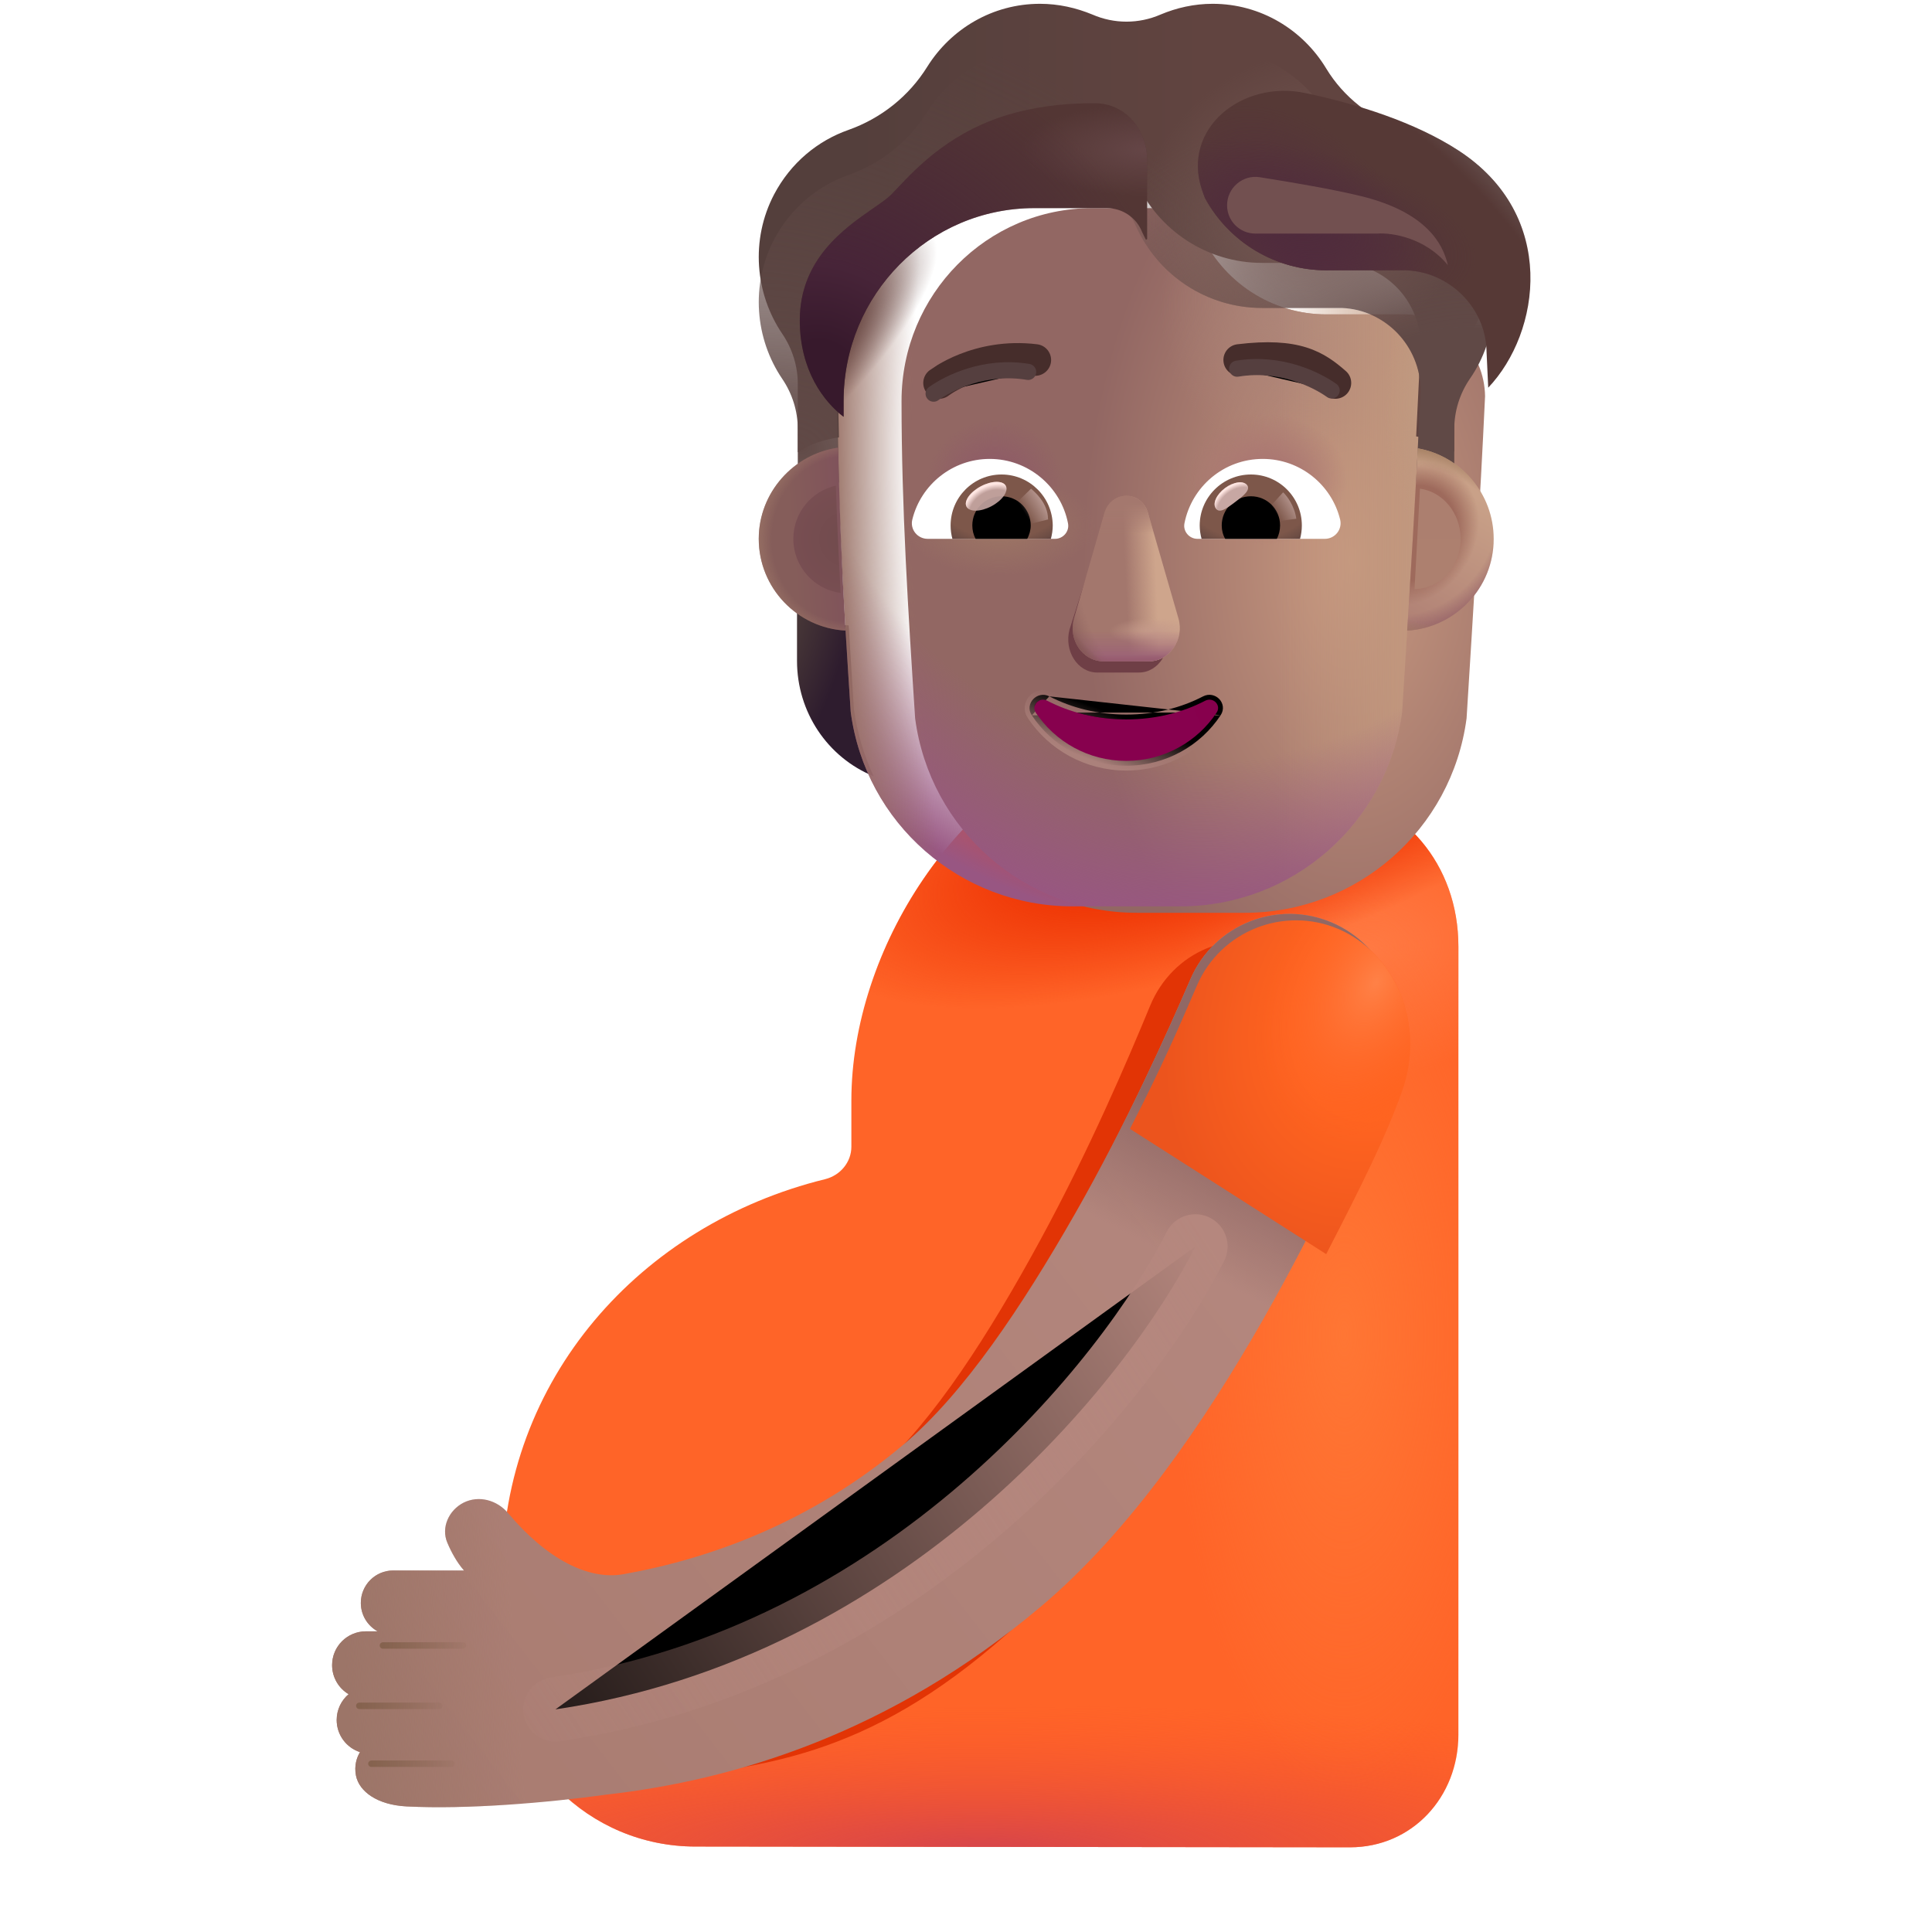 <svg viewBox="1 1 30 30" xmlns="http://www.w3.org/2000/svg">
<g filter="url(#filter0_i_13929_4528)">
<path d="M16.856 12.48C14.652 13.156 12.97 15.727 12.97 18.089V18.806C12.97 19.047 12.797 19.252 12.563 19.31C9.694 20.015 7.545 22.416 7.545 25.458V26.673C7.545 28.33 8.89 29.673 10.549 29.673L20.712 29.685C21.68 29.685 22.396 28.902 22.396 27.935V15.702C22.396 14.406 21.55 13.464 20.358 13.215C20.204 13.182 20.05 13.152 19.896 13.116C19.633 13.055 19.374 12.98 19.133 12.86L19.074 12.831C18.38 12.484 17.598 12.253 16.856 12.48Z" fill="#FF6428"/>
<path d="M16.856 12.48C14.652 13.156 12.97 15.727 12.97 18.089V18.806C12.97 19.047 12.797 19.252 12.563 19.31C9.694 20.015 7.545 22.416 7.545 25.458V26.673C7.545 28.33 8.89 29.673 10.549 29.673L20.712 29.685C21.68 29.685 22.396 28.902 22.396 27.935V15.702C22.396 14.406 21.55 13.464 20.358 13.215C20.204 13.182 20.05 13.152 19.896 13.116C19.633 13.055 19.374 12.98 19.133 12.86L19.074 12.831C18.38 12.484 17.598 12.253 16.856 12.48Z" fill="url(#paint0_radial_13929_4528)"/>
<path d="M16.856 12.48C14.652 13.156 12.97 15.727 12.97 18.089V18.806C12.97 19.047 12.797 19.252 12.563 19.31C9.694 20.015 7.545 22.416 7.545 25.458V26.673C7.545 28.33 8.89 29.673 10.549 29.673L20.712 29.685C21.68 29.685 22.396 28.902 22.396 27.935V15.702C22.396 14.406 21.55 13.464 20.358 13.215C20.204 13.182 20.05 13.152 19.896 13.116C19.633 13.055 19.374 12.98 19.133 12.86L19.074 12.831C18.38 12.484 17.598 12.253 16.856 12.48Z" fill="url(#paint1_radial_13929_4528)"/>
<path d="M16.856 12.48C14.652 13.156 12.97 15.727 12.97 18.089V18.806C12.97 19.047 12.797 19.252 12.563 19.31C9.694 20.015 7.545 22.416 7.545 25.458V26.673C7.545 28.33 8.89 29.673 10.549 29.673L20.712 29.685C21.68 29.685 22.396 28.902 22.396 27.935V15.702C22.396 14.406 21.55 13.464 20.358 13.215C20.204 13.182 20.05 13.152 19.896 13.116C19.633 13.055 19.374 12.98 19.133 12.86L19.074 12.831C18.38 12.484 17.598 12.253 16.856 12.48Z" fill="url(#paint2_radial_13929_4528)"/>
<path d="M16.856 12.48C14.652 13.156 12.97 15.727 12.97 18.089V18.806C12.97 19.047 12.797 19.252 12.563 19.31C9.694 20.015 7.545 22.416 7.545 25.458V26.673C7.545 28.33 8.89 29.673 10.549 29.673L20.712 29.685C21.68 29.685 22.396 28.902 22.396 27.935V15.702C22.396 14.406 21.55 13.464 20.358 13.215C20.204 13.182 20.05 13.152 19.896 13.116C19.633 13.055 19.374 12.98 19.133 12.86L19.074 12.831C18.38 12.484 17.598 12.253 16.856 12.48Z" fill="url(#paint3_radial_13929_4528)"/>
</g>
<g filter="url(#filter1_f_13929_4528)">
<path d="M10.469 28.719C10.622 28.7 10.769 28.68 10.909 28.66C12.796 28.435 14.417 28.338 16.648 26.362C17.973 25.188 19.082 23.466 19.919 21.929C20.772 20.361 21.421 18.836 21.786 17.95C22.136 17.101 21.764 16.115 20.955 15.747C20.146 15.38 19.207 15.771 18.858 16.62C18.508 17.468 17.914 18.86 17.148 20.266C16.366 21.703 15.504 23.058 14.614 23.847C13.248 25.057 11.758 25.622 10.469 25.863C9.953 25.959 9.334 25.628 8.765 24.916C8.641 24.761 8.453 24.677 8.271 24.7C8.242 24.948 8.228 25.201 8.228 25.459V26.673C8.228 27.837 9.546 28.221 10.469 28.719Z" fill="#E23405"/>
</g>
<g filter="url(#filter2_i_13929_4528)">
<path d="M21.689 15.529C22.538 15.896 22.929 16.882 22.562 17.731C22.179 18.617 21.497 20.142 20.601 21.71C19.722 23.247 18.558 24.969 17.167 26.143C14.825 28.119 12.403 28.841 10.422 29.066C9.493 29.195 8.253 29.298 7.313 29.25C6.856 29.226 6.578 29.018 6.528 28.773C6.496 28.613 6.542 28.487 6.59 28.407C6.38 28.339 6.228 28.141 6.228 27.908C6.228 27.747 6.3 27.604 6.413 27.507C6.26 27.416 6.157 27.248 6.157 27.056C6.157 26.766 6.392 26.531 6.683 26.531H6.863C6.708 26.445 6.603 26.28 6.603 26.09C6.603 25.811 6.828 25.586 7.106 25.586H8.204C8.092 25.457 8.008 25.301 7.946 25.155C7.846 24.919 7.97 24.649 8.199 24.533C8.436 24.414 8.721 24.494 8.891 24.697C9.489 25.41 10.139 25.741 10.681 25.644C12.033 25.403 13.598 24.839 15.032 23.629C15.967 22.84 16.871 21.485 17.692 20.048C18.496 18.641 19.12 17.249 19.487 16.401C19.854 15.552 20.84 15.162 21.689 15.529Z" fill="url(#paint4_linear_13929_4528)"/>
<path d="M21.689 15.529C22.538 15.896 22.929 16.882 22.562 17.731C22.179 18.617 21.497 20.142 20.601 21.71C19.722 23.247 18.558 24.969 17.167 26.143C14.825 28.119 12.403 28.841 10.422 29.066C9.493 29.195 8.253 29.298 7.313 29.25C6.856 29.226 6.578 29.018 6.528 28.773C6.496 28.613 6.542 28.487 6.59 28.407C6.38 28.339 6.228 28.141 6.228 27.908C6.228 27.747 6.3 27.604 6.413 27.507C6.26 27.416 6.157 27.248 6.157 27.056C6.157 26.766 6.392 26.531 6.683 26.531H6.863C6.708 26.445 6.603 26.28 6.603 26.09C6.603 25.811 6.828 25.586 7.106 25.586H8.204C8.092 25.457 8.008 25.301 7.946 25.155C7.846 24.919 7.97 24.649 8.199 24.533C8.436 24.414 8.721 24.494 8.891 24.697C9.489 25.41 10.139 25.741 10.681 25.644C12.033 25.403 13.598 24.839 15.032 23.629C15.967 22.84 16.871 21.485 17.692 20.048C18.496 18.641 19.12 17.249 19.487 16.401C19.854 15.552 20.84 15.162 21.689 15.529Z" fill="url(#paint5_linear_13929_4528)"/>
<path d="M21.689 15.529C22.538 15.896 22.929 16.882 22.562 17.731C22.179 18.617 21.497 20.142 20.601 21.71C19.722 23.247 18.558 24.969 17.167 26.143C14.825 28.119 12.403 28.841 10.422 29.066C9.493 29.195 8.253 29.298 7.313 29.25C6.856 29.226 6.578 29.018 6.528 28.773C6.496 28.613 6.542 28.487 6.59 28.407C6.38 28.339 6.228 28.141 6.228 27.908C6.228 27.747 6.3 27.604 6.413 27.507C6.26 27.416 6.157 27.248 6.157 27.056C6.157 26.766 6.392 26.531 6.683 26.531H6.863C6.708 26.445 6.603 26.28 6.603 26.09C6.603 25.811 6.828 25.586 7.106 25.586H8.204C8.092 25.457 8.008 25.301 7.946 25.155C7.846 24.919 7.97 24.649 8.199 24.533C8.436 24.414 8.721 24.494 8.891 24.697C9.489 25.41 10.139 25.741 10.681 25.644C12.033 25.403 13.598 24.839 15.032 23.629C15.967 22.84 16.871 21.485 17.692 20.048C18.496 18.641 19.12 17.249 19.487 16.401C19.854 15.552 20.84 15.162 21.689 15.529Z" fill="url(#paint6_linear_13929_4528)"/>
</g>
<g filter="url(#filter3_i_13929_4528)">
<path d="M22.665 18.062C23.056 16.972 22.538 15.896 21.689 15.529C20.84 15.162 19.854 15.552 19.487 16.401C19.221 17.017 18.954 17.642 18.446 18.629L21.493 20.574C22.06 19.476 22.417 18.754 22.665 18.062Z" fill="url(#paint7_radial_13929_4528)"/>
<path d="M22.665 18.062C23.056 16.972 22.538 15.896 21.689 15.529C20.84 15.162 19.854 15.552 19.487 16.401C19.221 17.017 18.954 17.642 18.446 18.629L21.493 20.574C22.06 19.476 22.417 18.754 22.665 18.062Z" fill="url(#paint8_radial_13929_4528)"/>
</g>
<g filter="url(#filter4_f_13929_4528)">
<path d="M6.946 26.551H8.188" stroke="url(#paint9_linear_13929_4528)" stroke-width="0.1" stroke-linecap="round"/>
</g>
<g filter="url(#filter5_f_13929_4528)">
<path d="M6.579 27.488H7.821" stroke="url(#paint10_linear_13929_4528)" stroke-width="0.1" stroke-linecap="round"/>
</g>
<g filter="url(#filter6_f_13929_4528)">
<path d="M6.767 28.387H8.009" stroke="url(#paint11_linear_13929_4528)" stroke-width="0.1" stroke-linecap="round"/>
</g>
<g filter="url(#filter7_f_13929_4528)">
<path d="M19.562 20.355C18.521 22.418 15.075 26.742 9.625 27.543" stroke="url(#paint12_linear_13929_4528)" stroke-linecap="round"/>
</g>
<path d="M22.798 10.711C23.095 10.701 23.373 10.601 23.6 10.438V11.263C23.6 12.055 23.128 12.76 22.411 13.053C22.562 12.731 22.666 12.381 22.718 12.007L22.798 10.711Z" fill="url(#paint13_radial_13929_4528)"/>
<path d="M14.178 10.711C13.881 10.701 13.603 10.601 13.376 10.438V11.263C13.376 12.055 13.848 12.76 14.565 13.053C14.414 12.731 14.31 12.381 14.258 12.007L14.178 10.711Z" fill="url(#paint14_radial_13929_4528)"/>
<g filter="url(#filter8_ii_13929_4528)">
<path d="M14.21 12.054C14.438 13.785 15.911 15.074 17.655 15.074H19.328C21.071 15.074 22.544 13.785 22.773 12.054C22.877 10.384 22.982 8.721 23.06 7.052C23.05 6.372 22.514 5.811 21.837 5.782H20.596C19.75 5.782 18.983 5.283 18.635 4.503C18.546 4.28 18.33 4.132 18.09 4.132H16.961C15.325 4.132 13.999 5.473 13.999 7.128C13.999 8.778 14.102 10.4 14.21 12.054Z" fill="url(#paint15_radial_13929_4528)"/>
<path d="M14.21 12.054C14.438 13.785 15.911 15.074 17.655 15.074H19.328C21.071 15.074 22.544 13.785 22.773 12.054C22.877 10.384 22.982 8.721 23.06 7.052C23.05 6.372 22.514 5.811 21.837 5.782H20.596C19.75 5.782 18.983 5.283 18.635 4.503C18.546 4.28 18.33 4.132 18.09 4.132H16.961C15.325 4.132 13.999 5.473 13.999 7.128C13.999 8.778 14.102 10.4 14.21 12.054Z" fill="url(#paint16_radial_13929_4528)"/>
</g>
<path d="M14.21 12.054C14.438 13.785 15.911 15.074 17.655 15.074H19.328C21.071 15.074 22.544 13.785 22.773 12.054C22.877 10.384 22.982 8.721 23.06 7.052C23.05 6.372 22.514 5.811 21.837 5.782H20.596C19.75 5.782 18.983 5.283 18.635 4.503C18.546 4.28 18.33 4.132 18.09 4.132H16.961C15.325 4.132 13.999 5.473 13.999 7.128C13.999 8.778 14.102 10.4 14.21 12.054Z" fill="url(#paint17_linear_13929_4528)"/>
<path d="M14.21 12.054C14.438 13.785 15.911 15.074 17.655 15.074H19.328C21.071 15.074 22.544 13.785 22.773 12.054C22.877 10.384 22.982 8.721 23.06 7.052C23.05 6.372 22.514 5.811 21.837 5.782H20.596C19.75 5.782 18.983 5.283 18.635 4.503C18.546 4.28 18.33 4.132 18.09 4.132H16.961C15.325 4.132 13.999 5.473 13.999 7.128C13.999 8.778 14.102 10.4 14.21 12.054Z" fill="url(#paint18_radial_13929_4528)"/>
<path d="M14.21 12.054C14.438 13.785 15.911 15.074 17.655 15.074H19.328C21.071 15.074 22.544 13.785 22.773 12.054C22.877 10.384 22.982 8.721 23.06 7.052C23.05 6.372 22.514 5.811 21.837 5.782H20.596C19.75 5.782 18.983 5.283 18.635 4.503C18.546 4.28 18.33 4.132 18.09 4.132H16.961C15.325 4.132 13.999 5.473 13.999 7.128C13.999 8.778 14.102 10.4 14.21 12.054Z" fill="url(#paint19_radial_13929_4528)"/>
<path d="M14.21 12.054C14.438 13.785 15.911 15.074 17.655 15.074H19.328C21.071 15.074 22.544 13.785 22.773 12.054C22.877 10.384 22.982 8.721 23.06 7.052C23.05 6.372 22.514 5.811 21.837 5.782H20.596C19.75 5.782 18.983 5.283 18.635 4.503C18.546 4.28 18.33 4.132 18.09 4.132H16.961C15.325 4.132 13.999 5.473 13.999 7.128C13.999 8.778 14.102 10.4 14.21 12.054Z" fill="url(#paint20_radial_13929_4528)"/>
<path d="M14.21 12.054C14.438 13.785 15.911 15.074 17.655 15.074H19.328C21.071 15.074 22.544 13.785 22.773 12.054C22.877 10.384 22.982 8.721 23.06 7.052C23.05 6.372 22.514 5.811 21.837 5.782H20.596C19.75 5.782 18.983 5.283 18.635 4.503C18.546 4.28 18.33 4.132 18.09 4.132H16.961C15.325 4.132 13.999 5.473 13.999 7.128C13.999 8.778 14.102 10.4 14.21 12.054Z" fill="url(#paint21_radial_13929_4528)"/>
<path d="M14.21 12.054C14.438 13.785 15.911 15.074 17.655 15.074H19.328C21.071 15.074 22.544 13.785 22.773 12.054C22.877 10.384 22.982 8.721 23.06 7.052C23.05 6.372 22.514 5.811 21.837 5.782H20.596C19.75 5.782 18.983 5.283 18.635 4.503C18.546 4.28 18.33 4.132 18.09 4.132H16.961C15.325 4.132 13.999 5.473 13.999 7.128C13.999 8.778 14.102 10.4 14.21 12.054Z" fill="url(#paint22_radial_13929_4528)"/>
<path d="M14.21 12.054C14.438 13.785 15.911 15.074 17.655 15.074H19.328C21.071 15.074 22.544 13.785 22.773 12.054C22.877 10.384 22.982 8.721 23.06 7.052C23.05 6.372 22.514 5.811 21.837 5.782H20.596C19.75 5.782 18.983 5.283 18.635 4.503C18.546 4.28 18.33 4.132 18.09 4.132H16.961C15.325 4.132 13.999 5.473 13.999 7.128C13.999 8.778 14.102 10.4 14.21 12.054Z" fill="url(#paint23_radial_13929_4528)"/>
<path d="M14.21 12.054C14.438 13.785 15.911 15.074 17.655 15.074H19.328C21.071 15.074 22.544 13.785 22.773 12.054C22.877 10.384 22.982 8.721 23.06 7.052C23.05 6.372 22.514 5.811 21.837 5.782H20.596C19.75 5.782 18.983 5.283 18.635 4.503C18.546 4.28 18.33 4.132 18.09 4.132H16.961C15.325 4.132 13.999 5.473 13.999 7.128C13.999 8.778 14.102 10.4 14.21 12.054Z" fill="url(#paint24_radial_13929_4528)"/>
<g filter="url(#filter9_f_13929_4528)">
<path d="M18.132 9.143L17.608 10.773C17.519 11.108 17.733 11.443 18.038 11.443H18.686C18.991 11.443 19.205 11.103 19.116 10.773L18.677 9.143C18.583 8.782 18.23 8.782 18.132 9.143Z" fill="#6F3F46"/>
</g>
<g filter="url(#filter10_f_13929_4528)">
<path d="M18.149 8.969L17.678 10.599C17.582 10.934 17.812 11.269 18.139 11.269H18.837C19.163 11.269 19.394 10.929 19.298 10.599L18.827 8.969C18.726 8.608 18.255 8.608 18.149 8.969Z" fill="#A3776D"/>
<path d="M18.149 8.969L17.678 10.599C17.582 10.934 17.812 11.269 18.139 11.269H18.837C19.163 11.269 19.394 10.929 19.298 10.599L18.827 8.969C18.726 8.608 18.255 8.608 18.149 8.969Z" fill="url(#paint25_linear_13929_4528)"/>
<path d="M18.149 8.969L17.678 10.599C17.582 10.934 17.812 11.269 18.139 11.269H18.837C19.163 11.269 19.394 10.929 19.298 10.599L18.827 8.969C18.726 8.608 18.255 8.608 18.149 8.969Z" fill="url(#paint26_radial_13929_4528)"/>
<path d="M18.149 8.969L17.678 10.599C17.582 10.934 17.812 11.269 18.139 11.269H18.837C19.163 11.269 19.394 10.929 19.298 10.599L18.827 8.969C18.726 8.608 18.255 8.608 18.149 8.969Z" fill="url(#paint27_linear_13929_4528)"/>
<path d="M18.149 8.969L17.678 10.599C17.582 10.934 17.812 11.269 18.139 11.269H18.837C19.163 11.269 19.394 10.929 19.298 10.599L18.827 8.969C18.726 8.608 18.255 8.608 18.149 8.969Z" fill="url(#paint28_radial_13929_4528)"/>
<path d="M18.149 8.969L17.678 10.599C17.582 10.934 17.812 11.269 18.139 11.269H18.837C19.163 11.269 19.394 10.929 19.298 10.599L18.827 8.969C18.726 8.608 18.255 8.608 18.149 8.969Z" fill="url(#paint29_linear_13929_4528)"/>
</g>
<path d="M18.149 8.969L17.678 10.599C17.582 10.934 17.812 11.269 18.139 11.269H18.837C19.163 11.269 19.394 10.929 19.298 10.599L18.827 8.969C18.726 8.608 18.255 8.608 18.149 8.969Z" fill="url(#paint30_linear_13929_4528)"/>
<path d="M18.149 8.969L17.678 10.599C17.582 10.934 17.812 11.269 18.139 11.269H18.837C19.163 11.269 19.394 10.929 19.298 10.599L18.827 8.969C18.726 8.608 18.255 8.608 18.149 8.969Z" fill="url(#paint31_radial_13929_4528)"/>
<g filter="url(#filter11_f_13929_4528)">
<path d="M17.294 11.813L17.294 11.813C17.639 11.992 18.05 12.096 18.488 12.096C18.931 12.096 19.337 11.992 19.682 11.813L19.682 11.813L19.682 11.813C19.775 11.765 19.873 11.793 19.932 11.854C19.992 11.916 20.014 12.016 19.954 12.106M17.294 11.813L19.892 12.065M17.294 11.813L17.294 11.813C17.2 11.765 17.102 11.795 17.044 11.856C16.985 11.917 16.961 12.018 17.022 12.107M17.294 11.813L17.084 12.065M19.954 12.106C19.954 12.106 19.954 12.106 19.954 12.106L19.892 12.065M19.954 12.106C19.954 12.106 19.954 12.106 19.954 12.106L19.892 12.065M19.954 12.106C19.644 12.577 19.103 12.89 18.488 12.89C17.873 12.89 17.333 12.577 17.022 12.107M19.892 12.065C19.595 12.515 19.077 12.815 18.488 12.815C17.899 12.815 17.381 12.515 17.084 12.065M17.022 12.107C17.022 12.107 17.023 12.107 17.023 12.107L17.084 12.065M17.022 12.107C17.022 12.107 17.022 12.106 17.022 12.106L17.084 12.065" stroke="url(#paint32_linear_13929_4528)" stroke-width="0.15"/>
</g>
<path d="M18.488 12.171C18.038 12.171 17.615 12.065 17.26 11.88C17.138 11.818 17.008 11.954 17.084 12.065C17.381 12.515 17.899 12.815 18.488 12.815C19.077 12.815 19.595 12.515 19.892 12.065C19.968 11.95 19.838 11.818 19.716 11.88C19.361 12.065 18.942 12.171 18.488 12.171Z" fill="url(#paint33_radial_13929_4528)"/>
<g filter="url(#filter12_ii_13929_4528)">
<path d="M22.792 3.714C23.248 3.871 23.657 4.189 23.916 4.646C24.329 5.373 24.268 6.243 23.822 6.885C23.666 7.114 23.582 7.385 23.582 7.66V8.714C23.416 8.598 23.197 8.512 22.99 8.476L23.06 7.052C23.05 6.372 22.515 5.811 21.837 5.782H20.596C19.75 5.782 18.983 5.283 18.635 4.503C18.546 4.279 18.33 4.132 18.09 4.132H16.961C15.325 4.132 13.999 5.473 13.999 7.128L14.026 8.491C13.801 8.524 13.566 8.599 13.388 8.724V7.66C13.388 7.385 13.303 7.114 13.148 6.885C12.725 6.262 12.65 5.425 13.021 4.717C13.28 4.227 13.698 3.885 14.173 3.718C14.681 3.538 15.114 3.195 15.4 2.734C15.767 2.149 16.411 1.759 17.149 1.759C17.436 1.759 17.709 1.821 17.963 1.926C18.301 2.073 18.682 2.073 19.021 1.926C19.27 1.821 19.543 1.759 19.83 1.759C20.577 1.759 21.231 2.163 21.593 2.763C21.866 3.214 22.294 3.542 22.792 3.714Z" fill="url(#paint34_linear_13929_4528)"/>
</g>
<path d="M22.792 3.714C23.248 3.871 23.657 4.189 23.916 4.646C24.329 5.373 24.268 6.243 23.822 6.885C23.666 7.114 23.582 7.385 23.582 7.66V8.714C23.416 8.598 23.197 8.512 22.99 8.476L23.06 7.052C23.05 6.372 22.515 5.811 21.837 5.782H20.596C19.75 5.782 18.983 5.283 18.635 4.503C18.546 4.279 18.33 4.132 18.09 4.132H16.961C15.325 4.132 13.999 5.473 13.999 7.128L14.026 8.491C13.801 8.524 13.566 8.599 13.388 8.724V7.66C13.388 7.385 13.303 7.114 13.148 6.885C12.725 6.262 12.65 5.425 13.021 4.717C13.28 4.227 13.698 3.885 14.173 3.718C14.681 3.538 15.114 3.195 15.4 2.734C15.767 2.149 16.411 1.759 17.149 1.759C17.436 1.759 17.709 1.821 17.963 1.926C18.301 2.073 18.682 2.073 19.021 1.926C19.27 1.821 19.543 1.759 19.83 1.759C20.577 1.759 21.231 2.163 21.593 2.763C21.866 3.214 22.294 3.542 22.792 3.714Z" fill="url(#paint35_radial_13929_4528)"/>
<path d="M22.792 3.714C23.248 3.871 23.657 4.189 23.916 4.646C24.329 5.373 24.268 6.243 23.822 6.885C23.666 7.114 23.582 7.385 23.582 7.66V8.714C23.416 8.598 23.197 8.512 22.99 8.476L23.06 7.052C23.05 6.372 22.515 5.811 21.837 5.782H20.596C19.75 5.782 18.983 5.283 18.635 4.503C18.546 4.279 18.33 4.132 18.09 4.132H16.961C15.325 4.132 13.999 5.473 13.999 7.128L14.026 8.491C13.801 8.524 13.566 8.599 13.388 8.724V7.66C13.388 7.385 13.303 7.114 13.148 6.885C12.725 6.262 12.65 5.425 13.021 4.717C13.28 4.227 13.698 3.885 14.173 3.718C14.681 3.538 15.114 3.195 15.4 2.734C15.767 2.149 16.411 1.759 17.149 1.759C17.436 1.759 17.709 1.821 17.963 1.926C18.301 2.073 18.682 2.073 19.021 1.926C19.27 1.821 19.543 1.759 19.83 1.759C20.577 1.759 21.231 2.163 21.593 2.763C21.866 3.214 22.294 3.542 22.792 3.714Z" fill="url(#paint36_radial_13929_4528)"/>
<path d="M22.792 3.714C23.248 3.871 23.657 4.189 23.916 4.646C24.329 5.373 24.268 6.243 23.822 6.885C23.666 7.114 23.582 7.385 23.582 7.66V8.714C23.416 8.598 23.197 8.512 22.99 8.476L23.06 7.052C23.05 6.372 22.515 5.811 21.837 5.782H20.596C19.75 5.782 18.983 5.283 18.635 4.503C18.546 4.279 18.33 4.132 18.09 4.132H16.961C15.325 4.132 13.999 5.473 13.999 7.128L14.026 8.491C13.801 8.524 13.566 8.599 13.388 8.724V7.66C13.388 7.385 13.303 7.114 13.148 6.885C12.725 6.262 12.65 5.425 13.021 4.717C13.28 4.227 13.698 3.885 14.173 3.718C14.681 3.538 15.114 3.195 15.4 2.734C15.767 2.149 16.411 1.759 17.149 1.759C17.436 1.759 17.709 1.821 17.963 1.926C18.301 2.073 18.682 2.073 19.021 1.926C19.27 1.821 19.543 1.759 19.83 1.759C20.577 1.759 21.231 2.163 21.593 2.763C21.866 3.214 22.294 3.542 22.792 3.714Z" fill="url(#paint37_radial_13929_4528)"/>
<g filter="url(#filter13_i_13929_4528)">
<path d="M21.797 6.961C21.642 6.826 21.461 6.682 21.188 6.596C20.918 6.511 20.58 6.489 20.113 6.546C19.978 6.562 19.882 6.685 19.899 6.82C19.915 6.954 20.038 7.05 20.172 7.034C20.599 6.982 20.86 7.009 21.04 7.065C21.216 7.121 21.335 7.21 21.474 7.332C21.577 7.421 21.732 7.41 21.821 7.308C21.91 7.205 21.9 7.05 21.797 6.961Z" fill="#462D2B"/>
</g>
<g filter="url(#filter14_i_13929_4528)">
<path d="M15.464 6.864C15.544 6.817 15.659 6.755 15.804 6.698C16.094 6.584 16.509 6.485 17.005 6.546C17.14 6.562 17.236 6.685 17.22 6.82C17.203 6.954 17.081 7.05 16.946 7.034C16.548 6.985 16.216 7.064 15.984 7.156C15.867 7.202 15.777 7.25 15.716 7.286C15.686 7.304 15.664 7.319 15.65 7.329C15.643 7.334 15.638 7.337 15.635 7.339L15.633 7.341C15.525 7.424 15.371 7.404 15.288 7.297C15.205 7.19 15.224 7.036 15.332 6.952L15.464 6.864Z" fill="#462D2B"/>
</g>
<g filter="url(#filter15_if_13929_4528)">
<path d="M18.694 4.624C18.673 4.585 18.654 4.544 18.635 4.503C18.546 4.279 18.33 4.132 18.09 4.132H16.961C15.325 4.132 13.999 5.473 13.999 7.128V7.372C13.698 7.142 13.319 6.658 13.319 5.875C13.319 4.925 14.012 4.445 14.454 4.138C14.579 4.052 14.683 3.979 14.747 3.914C14.774 3.886 14.803 3.855 14.835 3.821C15.145 3.492 15.697 2.907 16.661 2.651C17.096 2.535 17.536 2.5 17.906 2.503C18.379 2.506 18.713 2.915 18.713 3.388V4.612L18.694 4.624Z" fill="#533634"/>
<path d="M18.694 4.624C18.673 4.585 18.654 4.544 18.635 4.503C18.546 4.279 18.33 4.132 18.09 4.132H16.961C15.325 4.132 13.999 5.473 13.999 7.128V7.372C13.698 7.142 13.319 6.658 13.319 5.875C13.319 4.925 14.012 4.445 14.454 4.138C14.579 4.052 14.683 3.979 14.747 3.914C14.774 3.886 14.803 3.855 14.835 3.821C15.145 3.492 15.697 2.907 16.661 2.651C17.096 2.535 17.536 2.5 17.906 2.503C18.379 2.506 18.713 2.915 18.713 3.388V4.612L18.694 4.624Z" fill="url(#paint38_radial_13929_4528)"/>
<path d="M18.694 4.624C18.673 4.585 18.654 4.544 18.635 4.503C18.546 4.279 18.33 4.132 18.09 4.132H16.961C15.325 4.132 13.999 5.473 13.999 7.128V7.372C13.698 7.142 13.319 6.658 13.319 5.875C13.319 4.925 14.012 4.445 14.454 4.138C14.579 4.052 14.683 3.979 14.747 3.914C14.774 3.886 14.803 3.855 14.835 3.821C15.145 3.492 15.697 2.907 16.661 2.651C17.096 2.535 17.536 2.5 17.906 2.503C18.379 2.506 18.713 2.915 18.713 3.388V4.612L18.694 4.624Z" fill="url(#paint39_radial_13929_4528)"/>
</g>
<g filter="url(#filter16_if_13929_4528)">
<path d="M23.109 7.52L23.083 6.961C23.074 6.284 22.514 5.725 21.837 5.697H20.596C19.808 5.697 19.089 5.266 18.713 4.58C18.713 4.58 18.692 4.532 18.663 4.445C18.347 3.493 19.288 2.737 20.27 2.945C21.083 3.117 21.975 3.399 22.647 3.837C24.194 4.846 23.923 6.664 23.109 7.52Z" fill="#563936"/>
<path d="M23.109 7.52L23.083 6.961C23.074 6.284 22.514 5.725 21.837 5.697H20.596C19.808 5.697 19.089 5.266 18.713 4.58C18.713 4.58 18.692 4.532 18.663 4.445C18.347 3.493 19.288 2.737 20.27 2.945C21.083 3.117 21.975 3.399 22.647 3.837C24.194 4.846 23.923 6.664 23.109 7.52Z" fill="url(#paint40_radial_13929_4528)"/>
<path d="M23.109 7.52L23.083 6.961C23.074 6.284 22.514 5.725 21.837 5.697H20.596C19.808 5.697 19.089 5.266 18.713 4.58C18.713 4.58 18.692 4.532 18.663 4.445C18.347 3.493 19.288 2.737 20.27 2.945C21.083 3.117 21.975 3.399 22.647 3.837C24.194 4.846 23.923 6.664 23.109 7.52Z" fill="url(#paint41_radial_13929_4528)"/>
<path d="M23.109 7.52L23.083 6.961C23.074 6.284 22.514 5.725 21.837 5.697H20.596C19.808 5.697 19.089 5.266 18.713 4.58C18.713 4.58 18.692 4.532 18.663 4.445C18.347 3.493 19.288 2.737 20.27 2.945C21.083 3.117 21.975 3.399 22.647 3.837C24.194 4.846 23.923 6.664 23.109 7.52Z" fill="url(#paint42_radial_13929_4528)"/>
</g>
<path d="M20.608 8.126C21.187 8.126 21.676 8.526 21.809 9.065C21.848 9.22 21.73 9.367 21.572 9.367H19.593C19.468 9.367 19.367 9.252 19.392 9.126C19.504 8.558 20.003 8.126 20.608 8.126Z" fill="white"/>
<path d="M20.424 8.368C20.863 8.368 21.215 8.724 21.215 9.159C21.215 9.231 21.205 9.303 21.187 9.367H19.658C19.64 9.299 19.629 9.231 19.629 9.159C19.629 8.724 19.985 8.368 20.424 8.368Z" fill="url(#paint43_radial_13929_4528)"/>
<path d="M19.971 9.159C19.971 8.907 20.172 8.706 20.424 8.706C20.676 8.706 20.877 8.907 20.877 9.159C20.877 9.234 20.859 9.306 20.827 9.367H20.025C19.989 9.306 19.971 9.234 19.971 9.159Z" fill="black"/>
<g filter="url(#filter17_f_13929_4528)">
<path d="M20.366 8.535C20.422 8.61 20.305 8.702 20.171 8.802C20.037 8.903 19.937 8.973 19.881 8.898C19.825 8.822 19.887 8.68 20.021 8.58C20.155 8.48 20.31 8.46 20.366 8.535Z" fill="#C7A7A3"/>
<path d="M20.366 8.535C20.422 8.61 20.305 8.702 20.171 8.802C20.037 8.903 19.937 8.973 19.881 8.898C19.825 8.822 19.887 8.68 20.021 8.58C20.155 8.48 20.31 8.46 20.366 8.535Z" fill="url(#paint44_radial_13929_4528)"/>
</g>
<g filter="url(#filter18_f_13929_4528)">
<path d="M21.129 9.055C21.1 8.85 20.98 8.696 20.924 8.645L20.693 8.897L20.797 9.1L21.129 9.055Z" fill="url(#paint45_linear_13929_4528)"/>
</g>
<path d="M16.368 8.126C15.789 8.126 15.3 8.526 15.167 9.065C15.127 9.22 15.246 9.367 15.405 9.367H17.383C17.508 9.367 17.609 9.252 17.584 9.126C17.473 8.558 16.969 8.126 16.368 8.126Z" fill="white"/>
<path d="M16.552 8.368C16.113 8.368 15.761 8.724 15.761 9.159C15.761 9.231 15.771 9.303 15.789 9.368H17.318C17.336 9.299 17.347 9.231 17.347 9.159C17.343 8.724 16.991 8.368 16.552 8.368Z" fill="url(#paint46_radial_13929_4528)"/>
<path d="M17.005 9.159C17.005 8.907 16.803 8.706 16.552 8.706C16.3 8.706 16.098 8.907 16.098 9.159C16.098 9.234 16.116 9.306 16.149 9.367H16.951C16.983 9.306 17.005 9.234 17.005 9.159Z" fill="black"/>
<g filter="url(#filter19_f_13929_4528)">
<path d="M17.274 9.066C17.274 8.81 17.067 8.64 17.01 8.588L16.755 8.836L16.912 9.156L17.274 9.066Z" fill="url(#paint47_linear_13929_4528)"/>
</g>
<g filter="url(#filter20_f_13929_4528)">
<ellipse cx="16.313" cy="8.706" rx="0.345" ry="0.175" transform="rotate(-27.914 16.313 8.706)" fill="#C7A7A3" fill-opacity="0.9"/>
<ellipse cx="16.313" cy="8.706" rx="0.345" ry="0.175" transform="rotate(-27.914 16.313 8.706)" fill="url(#paint48_radial_13929_4528)"/>
</g>
<path d="M22.851 10.792C22.91 9.848 22.966 8.906 23.015 7.962C23.685 8.08 24.194 8.664 24.194 9.368C24.194 10.127 23.6 10.748 22.851 10.792Z" fill="url(#paint49_linear_13929_4528)"/>
<path d="M22.851 10.792C22.91 9.848 22.966 8.906 23.015 7.962C23.685 8.08 24.194 8.664 24.194 9.368C24.194 10.127 23.6 10.748 22.851 10.792Z" fill="url(#paint50_radial_13929_4528)"/>
<path d="M22.851 10.792C22.91 9.848 22.966 8.906 23.015 7.962C23.685 8.08 24.194 8.664 24.194 9.368C24.194 10.127 23.6 10.748 22.851 10.792Z" fill="url(#paint51_radial_13929_4528)"/>
<path d="M22.851 10.792C22.91 9.848 22.966 8.906 23.015 7.962C23.685 8.08 24.194 8.664 24.194 9.368C24.194 10.127 23.6 10.748 22.851 10.792Z" fill="url(#paint52_radial_13929_4528)"/>
<path d="M14.016 7.951C13.323 8.048 12.782 8.648 12.782 9.367C12.782 10.129 13.379 10.751 14.13 10.792C14.073 9.844 14.034 8.898 14.016 7.951Z" fill="url(#paint53_linear_13929_4528)"/>
<path d="M14.016 7.951C13.323 8.048 12.782 8.648 12.782 9.367C12.782 10.129 13.379 10.751 14.13 10.792C14.073 9.844 14.034 8.898 14.016 7.951Z" fill="url(#paint54_radial_13929_4528)"/>
<g filter="url(#filter21_f_13929_4528)">
<path d="M13.979 8.541C13.601 8.625 13.319 8.963 13.319 9.367C13.319 9.797 13.639 10.152 14.053 10.207C14.023 9.651 13.997 9.096 13.979 8.541Z" fill="url(#paint55_radial_13929_4528)"/>
</g>
<g filter="url(#filter22_f_13929_4528)">
<path d="M22.965 10.147C22.994 9.627 23.022 9.108 23.049 8.588C23.404 8.637 23.68 8.966 23.68 9.365C23.68 9.794 23.36 10.143 22.965 10.147Z" fill="url(#paint56_linear_13929_4528)"/>
</g>
<g filter="url(#filter23_f_13929_4528)">
<path d="M15.497 7.113C15.725 6.949 16.293 6.662 16.965 6.775" stroke="#553F3F" stroke-width="0.25" stroke-linecap="round"/>
</g>
<g filter="url(#filter24_f_13929_4528)">
<path d="M21.678 7.063C21.45 6.9 20.882 6.612 20.21 6.725" stroke="#553F3F" stroke-width="0.25" stroke-linecap="round"/>
</g>
<g filter="url(#filter25_f_13929_4528)">
<path d="M22.388 4.627L20.493 4.627C20.25 4.627 20.054 4.43 20.054 4.188C20.054 3.917 20.296 3.709 20.563 3.752C21.055 3.83 21.708 3.94 22.145 4.048C23.133 4.293 23.406 4.774 23.482 5.117C23.129 4.686 22.605 4.611 22.388 4.627Z" fill="#725050"/>
</g>
<defs>
<filter id="filter0_i_13929_4528" x="7.545" y="12.39" width="16.1" height="17.295" filterUnits="userSpaceOnUse" color-interpolation-filters="sRGB">
<feFlood flood-opacity="0" result="BackgroundImageFix"/>
<feBlend mode="normal" in="SourceGraphic" in2="BackgroundImageFix" result="shape"/>
<feColorMatrix in="SourceAlpha" type="matrix" values="0 0 0 0 0 0 0 0 0 0 0 0 0 0 0 0 0 0 127 0" result="hardAlpha"/>
<feOffset dx="1.25"/>
<feGaussianBlur stdDeviation="1"/>
<feComposite in2="hardAlpha" operator="arithmetic" k2="-1" k3="1"/>
<feColorMatrix type="matrix" values="0 0 0 0 0.738 0 0 0 0 0.308 0 0 0 0 0.219 0 0 0 1 0"/>
<feBlend mode="normal" in2="shape" result="effect1_innerShadow_13929_4528"/>
</filter>
<filter id="filter1_f_13929_4528" x="7.228" y="14.609" width="15.69" height="15.109" filterUnits="userSpaceOnUse" color-interpolation-filters="sRGB">
<feFlood flood-opacity="0" result="BackgroundImageFix"/>
<feBlend mode="normal" in="SourceGraphic" in2="BackgroundImageFix" result="shape"/>
<feGaussianBlur stdDeviation="0.5" result="effect1_foregroundBlur_13929_4528"/>
</filter>
<filter id="filter2_i_13929_4528" x="6.157" y="15.191" width="16.543" height="14.071" filterUnits="userSpaceOnUse" color-interpolation-filters="sRGB">
<feFlood flood-opacity="0" result="BackgroundImageFix"/>
<feBlend mode="normal" in="SourceGraphic" in2="BackgroundImageFix" result="shape"/>
<feColorMatrix in="SourceAlpha" type="matrix" values="0 0 0 0 0 0 0 0 0 0 0 0 0 0 0 0 0 0 127 0" result="hardAlpha"/>
<feOffset dy="-0.2"/>
<feGaussianBlur stdDeviation="0.375"/>
<feComposite in2="hardAlpha" operator="arithmetic" k2="-1" k3="1"/>
<feColorMatrix type="matrix" values="0 0 0 0 0.643 0 0 0 0 0.412 0 0 0 0 0.522 0 0 0 1 0"/>
<feBlend mode="normal" in2="shape" result="effect1_innerShadow_13929_4528"/>
</filter>
<filter id="filter3_i_13929_4528" x="18.446" y="15.291" width="4.451" height="5.283" filterUnits="userSpaceOnUse" color-interpolation-filters="sRGB">
<feFlood flood-opacity="0" result="BackgroundImageFix"/>
<feBlend mode="normal" in="SourceGraphic" in2="BackgroundImageFix" result="shape"/>
<feColorMatrix in="SourceAlpha" type="matrix" values="0 0 0 0 0 0 0 0 0 0 0 0 0 0 0 0 0 0 127 0" result="hardAlpha"/>
<feOffset dx="0.1" dy="-0.1"/>
<feGaussianBlur stdDeviation="0.25"/>
<feComposite in2="hardAlpha" operator="arithmetic" k2="-1" k3="1"/>
<feColorMatrix type="matrix" values="0 0 0 0 0.894 0 0 0 0 0.263 0 0 0 0 0.027 0 0 0 1 0"/>
<feBlend mode="normal" in2="shape" result="effect1_innerShadow_13929_4528"/>
</filter>
<filter id="filter4_f_13929_4528" x="6.796" y="26.401" width="1.542" height="0.3" filterUnits="userSpaceOnUse" color-interpolation-filters="sRGB">
<feFlood flood-opacity="0" result="BackgroundImageFix"/>
<feBlend mode="normal" in="SourceGraphic" in2="BackgroundImageFix" result="shape"/>
<feGaussianBlur stdDeviation="0.05" result="effect1_foregroundBlur_13929_4528"/>
</filter>
<filter id="filter5_f_13929_4528" x="6.429" y="27.338" width="1.542" height="0.3" filterUnits="userSpaceOnUse" color-interpolation-filters="sRGB">
<feFlood flood-opacity="0" result="BackgroundImageFix"/>
<feBlend mode="normal" in="SourceGraphic" in2="BackgroundImageFix" result="shape"/>
<feGaussianBlur stdDeviation="0.05" result="effect1_foregroundBlur_13929_4528"/>
</filter>
<filter id="filter6_f_13929_4528" x="6.617" y="28.237" width="1.542" height="0.3" filterUnits="userSpaceOnUse" color-interpolation-filters="sRGB">
<feFlood flood-opacity="0" result="BackgroundImageFix"/>
<feBlend mode="normal" in="SourceGraphic" in2="BackgroundImageFix" result="shape"/>
<feGaussianBlur stdDeviation="0.05" result="effect1_foregroundBlur_13929_4528"/>
</filter>
<filter id="filter7_f_13929_4528" x="8.325" y="19.055" width="12.538" height="9.787" filterUnits="userSpaceOnUse" color-interpolation-filters="sRGB">
<feFlood flood-opacity="0" result="BackgroundImageFix"/>
<feBlend mode="normal" in="SourceGraphic" in2="BackgroundImageFix" result="shape"/>
<feGaussianBlur stdDeviation="0.4" result="effect1_foregroundBlur_13929_4528"/>
</filter>
<filter id="filter8_ii_13929_4528" x="13.999" y="4.132" width="10.061" height="11.041" filterUnits="userSpaceOnUse" color-interpolation-filters="sRGB">
<feFlood flood-opacity="0" result="BackgroundImageFix"/>
<feBlend mode="normal" in="SourceGraphic" in2="BackgroundImageFix" result="shape"/>
<feColorMatrix in="SourceAlpha" type="matrix" values="0 0 0 0 0 0 0 0 0 0 0 0 0 0 0 0 0 0 127 0" result="hardAlpha"/>
<feOffset dx="1"/>
<feGaussianBlur stdDeviation="0.7"/>
<feComposite in2="hardAlpha" operator="arithmetic" k2="-1" k3="1"/>
<feColorMatrix type="matrix" values="0 0 0 0 0.584 0 0 0 0 0.427 0 0 0 0 0.376 0 0 0 1 0"/>
<feBlend mode="normal" in2="shape" result="effect1_innerShadow_13929_4528"/>
<feColorMatrix in="SourceAlpha" type="matrix" values="0 0 0 0 0 0 0 0 0 0 0 0 0 0 0 0 0 0 127 0" result="hardAlpha"/>
<feOffset dy="0.1"/>
<feGaussianBlur stdDeviation="0.2"/>
<feComposite in2="hardAlpha" operator="arithmetic" k2="-1" k3="1"/>
<feColorMatrix type="matrix" values="0 0 0 0 0.42 0 0 0 0 0.251 0 0 0 0 0.263 0 0 0 1 0"/>
<feBlend mode="normal" in2="effect1_innerShadow_13929_4528" result="effect2_innerShadow_13929_4528"/>
</filter>
<filter id="filter9_f_13929_4528" x="16.588" y="7.872" width="3.549" height="4.571" filterUnits="userSpaceOnUse" color-interpolation-filters="sRGB">
<feFlood flood-opacity="0" result="BackgroundImageFix"/>
<feBlend mode="normal" in="SourceGraphic" in2="BackgroundImageFix" result="shape"/>
<feGaussianBlur stdDeviation="0.5" result="effect1_foregroundBlur_13929_4528"/>
</filter>
<filter id="filter10_f_13929_4528" x="17.456" y="8.498" width="2.064" height="2.971" filterUnits="userSpaceOnUse" color-interpolation-filters="sRGB">
<feFlood flood-opacity="0" result="BackgroundImageFix"/>
<feBlend mode="normal" in="SourceGraphic" in2="BackgroundImageFix" result="shape"/>
<feGaussianBlur stdDeviation="0.1" result="effect1_foregroundBlur_13929_4528"/>
</filter>
<filter id="filter11_f_13929_4528" x="16.811" y="11.614" width="3.353" height="1.451" filterUnits="userSpaceOnUse" color-interpolation-filters="sRGB">
<feFlood flood-opacity="0" result="BackgroundImageFix"/>
<feBlend mode="normal" in="SourceGraphic" in2="BackgroundImageFix" result="shape"/>
<feGaussianBlur stdDeviation="0.05" result="effect1_foregroundBlur_13929_4528"/>
</filter>
<filter id="filter12_ii_13929_4528" x="12.782" y="1.259" width="11.412" height="7.465" filterUnits="userSpaceOnUse" color-interpolation-filters="sRGB">
<feFlood flood-opacity="0" result="BackgroundImageFix"/>
<feBlend mode="normal" in="SourceGraphic" in2="BackgroundImageFix" result="shape"/>
<feColorMatrix in="SourceAlpha" type="matrix" values="0 0 0 0 0 0 0 0 0 0 0 0 0 0 0 0 0 0 127 0" result="hardAlpha"/>
<feOffset dy="-0.5"/>
<feGaussianBlur stdDeviation="0.625"/>
<feComposite in2="hardAlpha" operator="arithmetic" k2="-1" k3="1"/>
<feColorMatrix type="matrix" values="0 0 0 0 0.267 0 0 0 0 0.153 0 0 0 0 0.184 0 0 0 1 0"/>
<feBlend mode="normal" in2="shape" result="effect1_innerShadow_13929_4528"/>
<feColorMatrix in="SourceAlpha" type="matrix" values="0 0 0 0 0 0 0 0 0 0 0 0 0 0 0 0 0 0 127 0" result="hardAlpha"/>
<feOffset dy="-0.2"/>
<feGaussianBlur stdDeviation="0.2"/>
<feComposite in2="hardAlpha" operator="arithmetic" k2="-1" k3="1"/>
<feColorMatrix type="matrix" values="0 0 0 0 0.259 0 0 0 0 0.133 0 0 0 0 0.173 0 0 0 1 0"/>
<feBlend mode="normal" in2="effect1_innerShadow_13929_4528" result="effect2_innerShadow_13929_4528"/>
</filter>
<filter id="filter13_i_13929_4528" x="19.897" y="6.314" width="2.085" height="1.078" filterUnits="userSpaceOnUse" color-interpolation-filters="sRGB">
<feFlood flood-opacity="0" result="BackgroundImageFix"/>
<feBlend mode="normal" in="SourceGraphic" in2="BackgroundImageFix" result="shape"/>
<feColorMatrix in="SourceAlpha" type="matrix" values="0 0 0 0 0 0 0 0 0 0 0 0 0 0 0 0 0 0 127 0" result="hardAlpha"/>
<feOffset dx="0.1" dy="-0.2"/>
<feGaussianBlur stdDeviation="0.125"/>
<feComposite in2="hardAlpha" operator="arithmetic" k2="-1" k3="1"/>
<feColorMatrix type="matrix" values="0 0 0 0 0.243 0 0 0 0 0.122 0 0 0 0 0.2 0 0 0 1 0"/>
<feBlend mode="normal" in2="shape" result="effect1_innerShadow_13929_4528"/>
</filter>
<filter id="filter14_i_13929_4528" x="15.237" y="6.327" width="2.085" height="1.065" filterUnits="userSpaceOnUse" color-interpolation-filters="sRGB">
<feFlood flood-opacity="0" result="BackgroundImageFix"/>
<feBlend mode="normal" in="SourceGraphic" in2="BackgroundImageFix" result="shape"/>
<feColorMatrix in="SourceAlpha" type="matrix" values="0 0 0 0 0 0 0 0 0 0 0 0 0 0 0 0 0 0 127 0" result="hardAlpha"/>
<feOffset dx="0.1" dy="-0.2"/>
<feGaussianBlur stdDeviation="0.125"/>
<feComposite in2="hardAlpha" operator="arithmetic" k2="-1" k3="1"/>
<feColorMatrix type="matrix" values="0 0 0 0 0.243 0 0 0 0 0.122 0 0 0 0 0.2 0 0 0 1 0"/>
<feBlend mode="normal" in2="shape" result="effect1_innerShadow_13929_4528"/>
</filter>
<filter id="filter15_if_13929_4528" x="13.069" y="2.253" width="5.894" height="5.369" filterUnits="userSpaceOnUse" color-interpolation-filters="sRGB">
<feFlood flood-opacity="0" result="BackgroundImageFix"/>
<feBlend mode="normal" in="SourceGraphic" in2="BackgroundImageFix" result="shape"/>
<feColorMatrix in="SourceAlpha" type="matrix" values="0 0 0 0 0 0 0 0 0 0 0 0 0 0 0 0 0 0 127 0" result="hardAlpha"/>
<feOffset dx="0.1" dy="0.1"/>
<feGaussianBlur stdDeviation="0.1"/>
<feComposite in2="hardAlpha" operator="arithmetic" k2="-1" k3="1"/>
<feColorMatrix type="matrix" values="0 0 0 0 0.365 0 0 0 0 0.286 0 0 0 0 0.271 0 0 0 1 0"/>
<feBlend mode="normal" in2="shape" result="effect1_innerShadow_13929_4528"/>
<feGaussianBlur stdDeviation="0.125" result="effect2_foregroundBlur_13929_4528"/>
</filter>
<filter id="filter16_if_13929_4528" x="18.351" y="2.41" width="6.414" height="5.36" filterUnits="userSpaceOnUse" color-interpolation-filters="sRGB">
<feFlood flood-opacity="0" result="BackgroundImageFix"/>
<feBlend mode="normal" in="SourceGraphic" in2="BackgroundImageFix" result="shape"/>
<feColorMatrix in="SourceAlpha" type="matrix" values="0 0 0 0 0 0 0 0 0 0 0 0 0 0 0 0 0 0 127 0" result="hardAlpha"/>
<feOffset dx="1" dy="-0.5"/>
<feGaussianBlur stdDeviation="0.5"/>
<feComposite in2="hardAlpha" operator="arithmetic" k2="-1" k3="1"/>
<feColorMatrix type="matrix" values="0 0 0 0 0.282 0 0 0 0 0.169 0 0 0 0 0.188 0 0 0 1 0"/>
<feBlend mode="normal" in2="shape" result="effect1_innerShadow_13929_4528"/>
<feGaussianBlur stdDeviation="0.125" result="effect2_foregroundBlur_13929_4528"/>
</filter>
<filter id="filter17_f_13929_4528" x="19.76" y="8.389" width="0.72" height="0.64" filterUnits="userSpaceOnUse" color-interpolation-filters="sRGB">
<feFlood flood-opacity="0" result="BackgroundImageFix"/>
<feBlend mode="normal" in="SourceGraphic" in2="BackgroundImageFix" result="shape"/>
<feGaussianBlur stdDeviation="0.05" result="effect1_foregroundBlur_13929_4528"/>
</filter>
<filter id="filter18_f_13929_4528" x="20.493" y="8.445" width="0.836" height="0.855" filterUnits="userSpaceOnUse" color-interpolation-filters="sRGB">
<feFlood flood-opacity="0" result="BackgroundImageFix"/>
<feBlend mode="normal" in="SourceGraphic" in2="BackgroundImageFix" result="shape"/>
<feGaussianBlur stdDeviation="0.1" result="effect1_foregroundBlur_13929_4528"/>
</filter>
<filter id="filter19_f_13929_4528" x="16.555" y="8.388" width="0.92" height="0.967" filterUnits="userSpaceOnUse" color-interpolation-filters="sRGB">
<feFlood flood-opacity="0" result="BackgroundImageFix"/>
<feBlend mode="normal" in="SourceGraphic" in2="BackgroundImageFix" result="shape"/>
<feGaussianBlur stdDeviation="0.1" result="effect1_foregroundBlur_13929_4528"/>
</filter>
<filter id="filter20_f_13929_4528" x="15.897" y="8.382" width="0.832" height="0.647" filterUnits="userSpaceOnUse" color-interpolation-filters="sRGB">
<feFlood flood-opacity="0" result="BackgroundImageFix"/>
<feBlend mode="normal" in="SourceGraphic" in2="BackgroundImageFix" result="shape"/>
<feGaussianBlur stdDeviation="0.05" result="effect1_foregroundBlur_13929_4528"/>
</filter>
<filter id="filter21_f_13929_4528" x="13.069" y="8.291" width="1.235" height="2.166" filterUnits="userSpaceOnUse" color-interpolation-filters="sRGB">
<feFlood flood-opacity="0" result="BackgroundImageFix"/>
<feBlend mode="normal" in="SourceGraphic" in2="BackgroundImageFix" result="shape"/>
<feGaussianBlur stdDeviation="0.125" result="effect1_foregroundBlur_13929_4528"/>
</filter>
<filter id="filter22_f_13929_4528" x="22.465" y="8.088" width="1.714" height="2.559" filterUnits="userSpaceOnUse" color-interpolation-filters="sRGB">
<feFlood flood-opacity="0" result="BackgroundImageFix"/>
<feBlend mode="normal" in="SourceGraphic" in2="BackgroundImageFix" result="shape"/>
<feGaussianBlur stdDeviation="0.25" result="effect1_foregroundBlur_13929_4528"/>
</filter>
<filter id="filter23_f_13929_4528" x="15.122" y="6.374" width="2.217" height="1.114" filterUnits="userSpaceOnUse" color-interpolation-filters="sRGB">
<feFlood flood-opacity="0" result="BackgroundImageFix"/>
<feBlend mode="normal" in="SourceGraphic" in2="BackgroundImageFix" result="shape"/>
<feGaussianBlur stdDeviation="0.125" result="effect1_foregroundBlur_13929_4528"/>
</filter>
<filter id="filter24_f_13929_4528" x="19.835" y="6.325" width="2.217" height="1.114" filterUnits="userSpaceOnUse" color-interpolation-filters="sRGB">
<feFlood flood-opacity="0" result="BackgroundImageFix"/>
<feBlend mode="normal" in="SourceGraphic" in2="BackgroundImageFix" result="shape"/>
<feGaussianBlur stdDeviation="0.125" result="effect1_foregroundBlur_13929_4528"/>
</filter>
<filter id="filter25_f_13929_4528" x="19.304" y="2.997" width="4.928" height="2.871" filterUnits="userSpaceOnUse" color-interpolation-filters="sRGB">
<feFlood flood-opacity="0" result="BackgroundImageFix"/>
<feBlend mode="normal" in="SourceGraphic" in2="BackgroundImageFix" result="shape"/>
<feGaussianBlur stdDeviation="0.375" result="effect1_foregroundBlur_13929_4528"/>
</filter>
<radialGradient id="paint0_radial_13929_4528" cx="0" cy="0" r="1" gradientUnits="userSpaceOnUse" gradientTransform="translate(14.97 29.685) rotate(-90) scale(2.244 14.467)">
<stop stop-color="#D7454A"/>
<stop offset="1" stop-color="#FC5428" stop-opacity="0"/>
</radialGradient>
<radialGradient id="paint1_radial_13929_4528" cx="0" cy="0" r="1" gradientUnits="userSpaceOnUse" gradientTransform="translate(20.997 15.747) rotate(-100.328) scale(2.026 3.021)">
<stop stop-color="#FF7A45"/>
<stop offset="1" stop-color="#FF7A45" stop-opacity="0"/>
</radialGradient>
<radialGradient id="paint2_radial_13929_4528" cx="0" cy="0" r="1" gradientUnits="userSpaceOnUse" gradientTransform="translate(20.634 21.722) rotate(90) scale(7.062 2.688)">
<stop stop-color="#FF7634"/>
<stop offset="1" stop-color="#FF7634" stop-opacity="0"/>
</radialGradient>
<radialGradient id="paint3_radial_13929_4528" cx="0" cy="0" r="1" gradientUnits="userSpaceOnUse" gradientTransform="translate(18.812 13.573) rotate(161.434) scale(6.749 2.363)">
<stop offset="0.449" stop-color="#EE3404"/>
<stop offset="1" stop-color="#EE3404" stop-opacity="0"/>
</radialGradient>
<linearGradient id="paint4_linear_13929_4528" x1="20.071" y1="20.785" x2="7.415" y2="30.566" gradientUnits="userSpaceOnUse">
<stop stop-color="#B3867D"/>
<stop offset="1" stop-color="#A87B70"/>
</linearGradient>
<linearGradient id="paint5_linear_13929_4528" x1="6.415" y1="27.66" x2="9.04" y2="27.472" gradientUnits="userSpaceOnUse">
<stop stop-color="#9C7568"/>
<stop offset="1" stop-color="#9C7568" stop-opacity="0"/>
</linearGradient>
<linearGradient id="paint6_linear_13929_4528" x1="19.727" y1="18.691" x2="18.79" y2="20.504" gradientUnits="userSpaceOnUse">
<stop stop-color="#916865"/>
<stop offset="1" stop-color="#916865" stop-opacity="0"/>
</linearGradient>
<radialGradient id="paint7_radial_13929_4528" cx="0" cy="0" r="1" gradientUnits="userSpaceOnUse" gradientTransform="translate(22.453 16.703) rotate(115.321) scale(4.282 3.285)">
<stop offset="0.425" stop-color="#FF6420"/>
<stop offset="1" stop-color="#EC541D"/>
</radialGradient>
<radialGradient id="paint8_radial_13929_4528" cx="0" cy="0" r="1" gradientUnits="userSpaceOnUse" gradientTransform="translate(22.264 16.356) rotate(118.72) scale(2.627 1.652)">
<stop stop-color="#FF8147"/>
<stop offset="1" stop-color="#FF5D1D" stop-opacity="0"/>
</radialGradient>
<linearGradient id="paint9_linear_13929_4528" x1="6.946" y1="26.551" x2="8.399" y2="26.551" gradientUnits="userSpaceOnUse">
<stop stop-color="#85624E"/>
<stop offset="1" stop-color="#85624E" stop-opacity="0"/>
</linearGradient>
<linearGradient id="paint10_linear_13929_4528" x1="6.579" y1="27.488" x2="8.032" y2="27.488" gradientUnits="userSpaceOnUse">
<stop stop-color="#85624E"/>
<stop offset="1" stop-color="#85624E" stop-opacity="0"/>
</linearGradient>
<linearGradient id="paint11_linear_13929_4528" x1="6.767" y1="28.387" x2="8.22" y2="28.387" gradientUnits="userSpaceOnUse">
<stop stop-color="#85624E"/>
<stop offset="1" stop-color="#85624E" stop-opacity="0"/>
</linearGradient>
<linearGradient id="paint12_linear_13929_4528" x1="19.969" y1="20.605" x2="6.781" y2="29.136" gradientUnits="userSpaceOnUse">
<stop stop-color="#B5877E"/>
<stop offset="1" stop-color="#B5877E" stop-opacity="0"/>
</linearGradient>
<radialGradient id="paint13_radial_13929_4528" cx="0" cy="0" r="1" gradientUnits="userSpaceOnUse" gradientTransform="translate(22.702 10.438) rotate(69.657) scale(1.91 2.268)">
<stop offset="0.215" stop-color="#493B3B"/>
<stop offset="1" stop-color="#311F2C"/>
</radialGradient>
<radialGradient id="paint14_radial_13929_4528" cx="0" cy="0" r="1" gradientUnits="userSpaceOnUse" gradientTransform="translate(13.119 10.872) rotate(17.447) scale(1.372 4.233)">
<stop stop-color="#4C3C39"/>
<stop offset="0.746" stop-color="#2E1C2E"/>
</radialGradient>
<radialGradient id="paint15_radial_13929_4528" cx="0" cy="0" r="1" gradientUnits="userSpaceOnUse" gradientTransform="translate(20.977 9.603) rotate(-180) scale(4.171 7.379)">
<stop stop-color="#C89980"/>
<stop offset="1" stop-color="#926763"/>
</radialGradient>
<radialGradient id="paint16_radial_13929_4528" cx="0" cy="0" r="1" gradientUnits="userSpaceOnUse" gradientTransform="translate(20.64 5.189) rotate(121.159) scale(2.987 2.466)">
<stop offset="0.078" stop-color="#AF887B"/>
<stop offset="1" stop-color="#AF887B" stop-opacity="0"/>
</radialGradient>
<linearGradient id="paint17_linear_13929_4528" x1="23.06" y1="11.097" x2="20.818" y2="11.097" gradientUnits="userSpaceOnUse">
<stop stop-color="#C2987E"/>
<stop offset="1" stop-color="#C2987E" stop-opacity="0"/>
</linearGradient>
<radialGradient id="paint18_radial_13929_4528" cx="0" cy="0" r="1" gradientUnits="userSpaceOnUse" gradientTransform="translate(19.89 4.361) rotate(94.704) scale(11.051 9.152)">
<stop offset="0.767" stop-color="#985682" stop-opacity="0"/>
<stop offset="1" stop-color="#985682"/>
</radialGradient>
<radialGradient id="paint19_radial_13929_4528" cx="0" cy="0" r="1" gradientUnits="userSpaceOnUse" gradientTransform="translate(20.657 8.439) rotate(-90) scale(1.018 1.26)">
<stop offset="0.325" stop-color="#AB7872"/>
<stop offset="1" stop-color="#AB7872" stop-opacity="0"/>
</radialGradient>
<radialGradient id="paint20_radial_13929_4528" cx="0" cy="0" r="1" gradientUnits="userSpaceOnUse" gradientTransform="translate(16.448 8.48) rotate(-89.794) scale(0.97 1.056)">
<stop offset="0.378" stop-color="#8F5D66"/>
<stop offset="1" stop-color="#8F5D66" stop-opacity="0"/>
</radialGradient>
<radialGradient id="paint21_radial_13929_4528" cx="0" cy="0" r="1" gradientUnits="userSpaceOnUse" gradientTransform="translate(21.531 10.479) rotate(176.388) scale(7.547 19.279)">
<stop offset="0.836" stop-color="#987064" stop-opacity="0"/>
<stop offset="1" stop-color="#987064"/>
</radialGradient>
<radialGradient id="paint22_radial_13929_4528" cx="0" cy="0" r="1" gradientUnits="userSpaceOnUse" gradientTransform="translate(12.467 7.18) rotate(-40.741) scale(3.962 1.17)">
<stop offset="0.539" stop-color="#63413D"/>
<stop offset="1" stop-color="#63413D" stop-opacity="0"/>
</radialGradient>
<radialGradient id="paint23_radial_13929_4528" cx="0" cy="0" r="1" gradientUnits="userSpaceOnUse" gradientTransform="translate(23.403 7.017) rotate(95.368) scale(2.224 0.889)">
<stop offset="0.245" stop-color="#BF9980"/>
<stop offset="1" stop-color="#BF9980" stop-opacity="0"/>
</radialGradient>
<radialGradient id="paint24_radial_13929_4528" cx="0" cy="0" r="1" gradientUnits="userSpaceOnUse" gradientTransform="translate(16.523 9.164) rotate(90) scale(0.773 1.483)">
<stop stop-color="#9E7765"/>
<stop offset="1" stop-color="#9E7765" stop-opacity="0"/>
</radialGradient>
<linearGradient id="paint25_linear_13929_4528" x1="19.231" y1="10.201" x2="18.488" y2="10.232" gradientUnits="userSpaceOnUse">
<stop offset="0.36" stop-color="#CEA58C"/>
<stop offset="1" stop-color="#CEA58C" stop-opacity="0"/>
</linearGradient>
<radialGradient id="paint26_radial_13929_4528" cx="0" cy="0" r="1" gradientUnits="userSpaceOnUse" gradientTransform="translate(18.901 10.809) rotate(90) scale(0.216 0.68)">
<stop stop-color="#C59A8A"/>
<stop offset="1" stop-color="#C59A8A" stop-opacity="0"/>
</radialGradient>
<linearGradient id="paint27_linear_13929_4528" x1="18.488" y1="11.211" x2="18.488" y2="10.799" gradientUnits="userSpaceOnUse">
<stop stop-color="#9C6376"/>
<stop offset="1" stop-color="#9C6376" stop-opacity="0"/>
</linearGradient>
<radialGradient id="paint28_radial_13929_4528" cx="0" cy="0" r="1" gradientUnits="userSpaceOnUse" gradientTransform="translate(19.004 10.304) rotate(156.092) scale(1.641 2.637)">
<stop offset="0.702" stop-color="#8A5F5C" stop-opacity="0"/>
<stop offset="1" stop-color="#744A4A"/>
<stop offset="1" stop-color="#8A5F5C"/>
</radialGradient>
<linearGradient id="paint29_linear_13929_4528" x1="18.488" y1="8.813" x2="18.488" y2="9.297" gradientUnits="userSpaceOnUse">
<stop stop-color="#A4786E"/>
<stop offset="1" stop-color="#A4786E" stop-opacity="0"/>
</linearGradient>
<linearGradient id="paint30_linear_13929_4528" x1="18.857" y1="11.333" x2="18.857" y2="11.162" gradientUnits="userSpaceOnUse">
<stop stop-color="#915468"/>
<stop offset="1" stop-color="#915468" stop-opacity="0"/>
</linearGradient>
<radialGradient id="paint31_radial_13929_4528" cx="0" cy="0" r="1" gradientUnits="userSpaceOnUse" gradientTransform="translate(18.871 10.048) rotate(136.341) scale(1.571 2.268)">
<stop offset="0.888" stop-color="#835753" stop-opacity="0"/>
<stop offset="1" stop-color="#835753"/>
</radialGradient>
<linearGradient id="paint32_linear_13929_4528" x1="17.423" y1="12.604" x2="17.705" y2="11.864" gradientUnits="userSpaceOnUse">
<stop stop-color="#AB817B"/>
<stop offset="1" stop-color="#AB817B" stop-opacity="0"/>
</linearGradient>
<radialGradient id="paint33_radial_13929_4528" cx="0" cy="0" r="1" gradientUnits="userSpaceOnUse" gradientTransform="translate(18.053 12.815) rotate(-26.18) scale(2.156 8.672)">
<stop offset="0.562" stop-color="#87014E"/>
<stop offset="1" stop-color="#87004D"/>
</radialGradient>
<linearGradient id="paint34_linear_13929_4528" x1="24.562" y1="4.583" x2="14.268" y2="4.583" gradientUnits="userSpaceOnUse">
<stop offset="0.471" stop-color="#614440"/>
<stop offset="1" stop-color="#543F3C"/>
</linearGradient>
<radialGradient id="paint35_radial_13929_4528" cx="0" cy="0" r="1" gradientUnits="userSpaceOnUse" gradientTransform="translate(13.428 7.897) rotate(-69.026) scale(6.788 9.632)">
<stop stop-color="#604946"/>
<stop offset="1" stop-color="#604946" stop-opacity="0"/>
</radialGradient>
<radialGradient id="paint36_radial_13929_4528" cx="0" cy="0" r="1" gradientUnits="userSpaceOnUse" gradientTransform="translate(23.517 7.95) rotate(-103.052) scale(5.964 8.463)">
<stop offset="0.303" stop-color="#604946"/>
<stop offset="1" stop-color="#604946" stop-opacity="0"/>
</radialGradient>
<radialGradient id="paint37_radial_13929_4528" cx="0" cy="0" r="1" gradientUnits="userSpaceOnUse" gradientTransform="translate(21.351 4.147) rotate(-115.408) scale(2.339 2.761)">
<stop stop-color="#765A55"/>
<stop offset="1" stop-color="#765A55" stop-opacity="0"/>
</radialGradient>
<radialGradient id="paint38_radial_13929_4528" cx="0" cy="0" r="1" gradientUnits="userSpaceOnUse" gradientTransform="translate(18.713 3.227) rotate(180) scale(1.951 0.724)">
<stop stop-color="#654647"/>
<stop offset="1" stop-color="#654647" stop-opacity="0"/>
</radialGradient>
<radialGradient id="paint39_radial_13929_4528" cx="0" cy="0" r="1" gradientUnits="userSpaceOnUse" gradientTransform="translate(13.673 6.722) rotate(-57.724) scale(5.343 5.919)">
<stop offset="0.093" stop-color="#37192C"/>
<stop offset="0.311" stop-color="#472438"/>
<stop offset="1" stop-color="#472438" stop-opacity="0"/>
</radialGradient>
<radialGradient id="paint40_radial_13929_4528" cx="0" cy="0" r="1" gradientUnits="userSpaceOnUse" gradientTransform="translate(20.189 5.493) rotate(-38.837) scale(4.001 6.2)">
<stop stop-color="#532C3F"/>
<stop offset="0.445" stop-color="#532C3F" stop-opacity="0"/>
</radialGradient>
<radialGradient id="paint41_radial_13929_4528" cx="0" cy="0" r="1" gradientUnits="userSpaceOnUse" gradientTransform="translate(20.823 6.609) rotate(-41.829) scale(3.52 6.445)">
<stop offset="0.857" stop-color="#685351" stop-opacity="0"/>
<stop offset="1" stop-color="#685351"/>
</radialGradient>
<radialGradient id="paint42_radial_13929_4528" cx="0" cy="0" r="1" gradientUnits="userSpaceOnUse" gradientTransform="translate(20.058 4.994) rotate(12.654) scale(2.931 1.227)">
<stop stop-color="#4F2B3C"/>
<stop offset="1" stop-color="#4F2B3C" stop-opacity="0"/>
</radialGradient>
<radialGradient id="paint43_radial_13929_4528" cx="0" cy="0" r="1" gradientUnits="userSpaceOnUse" gradientTransform="translate(20.422 8.791) rotate(90) scale(0.719 1.144)">
<stop offset="0.802" stop-color="#7D574A"/>
<stop offset="1" stop-color="#694B43"/>
<stop offset="1" stop-color="#804D49"/>
<stop offset="1" stop-color="#664842"/>
</radialGradient>
<radialGradient id="paint44_radial_13929_4528" cx="0" cy="0" r="1" gradientUnits="userSpaceOnUse" gradientTransform="translate(20.22 8.865) rotate(-127.812) scale(0.335 0.462)">
<stop offset="0.766" stop-color="#FFE6E2" stop-opacity="0"/>
<stop offset="0.966" stop-color="#FFE6E2"/>
</radialGradient>
<linearGradient id="paint45_linear_13929_4528" x1="21.112" y1="8.838" x2="20.834" y2="9.01" gradientUnits="userSpaceOnUse">
<stop stop-color="#B4948D"/>
<stop offset="1" stop-color="#B4948D" stop-opacity="0"/>
</linearGradient>
<radialGradient id="paint46_radial_13929_4528" cx="0" cy="0" r="1" gradientUnits="userSpaceOnUse" gradientTransform="translate(16.553 8.791) rotate(90) scale(0.719 1.144)">
<stop offset="0.802" stop-color="#7D574A"/>
<stop offset="1" stop-color="#694B43"/>
<stop offset="1" stop-color="#804D49"/>
<stop offset="1" stop-color="#664842"/>
</radialGradient>
<linearGradient id="paint47_linear_13929_4528" x1="17.213" y1="8.838" x2="16.935" y2="9.01" gradientUnits="userSpaceOnUse">
<stop stop-color="#B4948D"/>
<stop offset="1" stop-color="#B4948D" stop-opacity="0"/>
</linearGradient>
<radialGradient id="paint48_radial_13929_4528" cx="0" cy="0" r="1" gradientUnits="userSpaceOnUse" gradientTransform="translate(16.299 8.985) rotate(-90.897) scale(0.438 0.527)">
<stop offset="0.766" stop-color="#FFE6E2" stop-opacity="0"/>
<stop offset="0.966" stop-color="#FFE6E2"/>
</radialGradient>
<linearGradient id="paint49_linear_13929_4528" x1="24.194" y1="8.862" x2="23.124" y2="10.792" gradientUnits="userSpaceOnUse">
<stop stop-color="#C9A188"/>
<stop offset="1" stop-color="#B08175"/>
</linearGradient>
<radialGradient id="paint50_radial_13929_4528" cx="0" cy="0" r="1" gradientUnits="userSpaceOnUse" gradientTransform="translate(22.582 8.803) rotate(74.347) scale(2.065 1.971)">
<stop offset="0.856" stop-color="#9A676A" stop-opacity="0"/>
<stop offset="1" stop-color="#9A676A"/>
</radialGradient>
<radialGradient id="paint51_radial_13929_4528" cx="0" cy="0" r="1" gradientUnits="userSpaceOnUse" gradientTransform="translate(22.901 9.286) rotate(-53.92) scale(1.186 0.994)">
<stop offset="0.664" stop-color="#9E6A5C"/>
<stop offset="1" stop-color="#9E6A5C" stop-opacity="0"/>
</radialGradient>
<radialGradient id="paint52_radial_13929_4528" cx="0" cy="0" r="1" gradientUnits="userSpaceOnUse" gradientTransform="translate(23.002 9.439) rotate(-69.263) scale(1.47 1.964)">
<stop offset="0.803" stop-color="#A47F62" stop-opacity="0"/>
<stop offset="1" stop-color="#A47F62"/>
</radialGradient>
<linearGradient id="paint53_linear_13929_4528" x1="13.302" y1="9.486" x2="14.595" y2="9.373" gradientUnits="userSpaceOnUse">
<stop stop-color="#855D5A"/>
<stop offset="1" stop-color="#7D4D5B"/>
</linearGradient>
<radialGradient id="paint54_radial_13929_4528" cx="0" cy="0" r="1" gradientUnits="userSpaceOnUse" gradientTransform="translate(14.13 9.371) rotate(-180) scale(1.47 1.642)">
<stop offset="0.778" stop-color="#9D7667" stop-opacity="0"/>
<stop offset="1" stop-color="#9D7667"/>
</radialGradient>
<radialGradient id="paint55_radial_13929_4528" cx="0" cy="0" r="1" gradientUnits="userSpaceOnUse" gradientTransform="translate(14.131 9.374) rotate(170.26) scale(0.824 0.845)">
<stop stop-color="#714B4D"/>
<stop offset="1" stop-color="#784E52"/>
</radialGradient>
<linearGradient id="paint56_linear_13929_4528" x1="23.322" y1="8.588" x2="23.322" y2="10.147" gradientUnits="userSpaceOnUse">
<stop stop-color="#AC7F6F"/>
<stop offset="1" stop-color="#AD806F"/>
</linearGradient>
</defs>
</svg>
